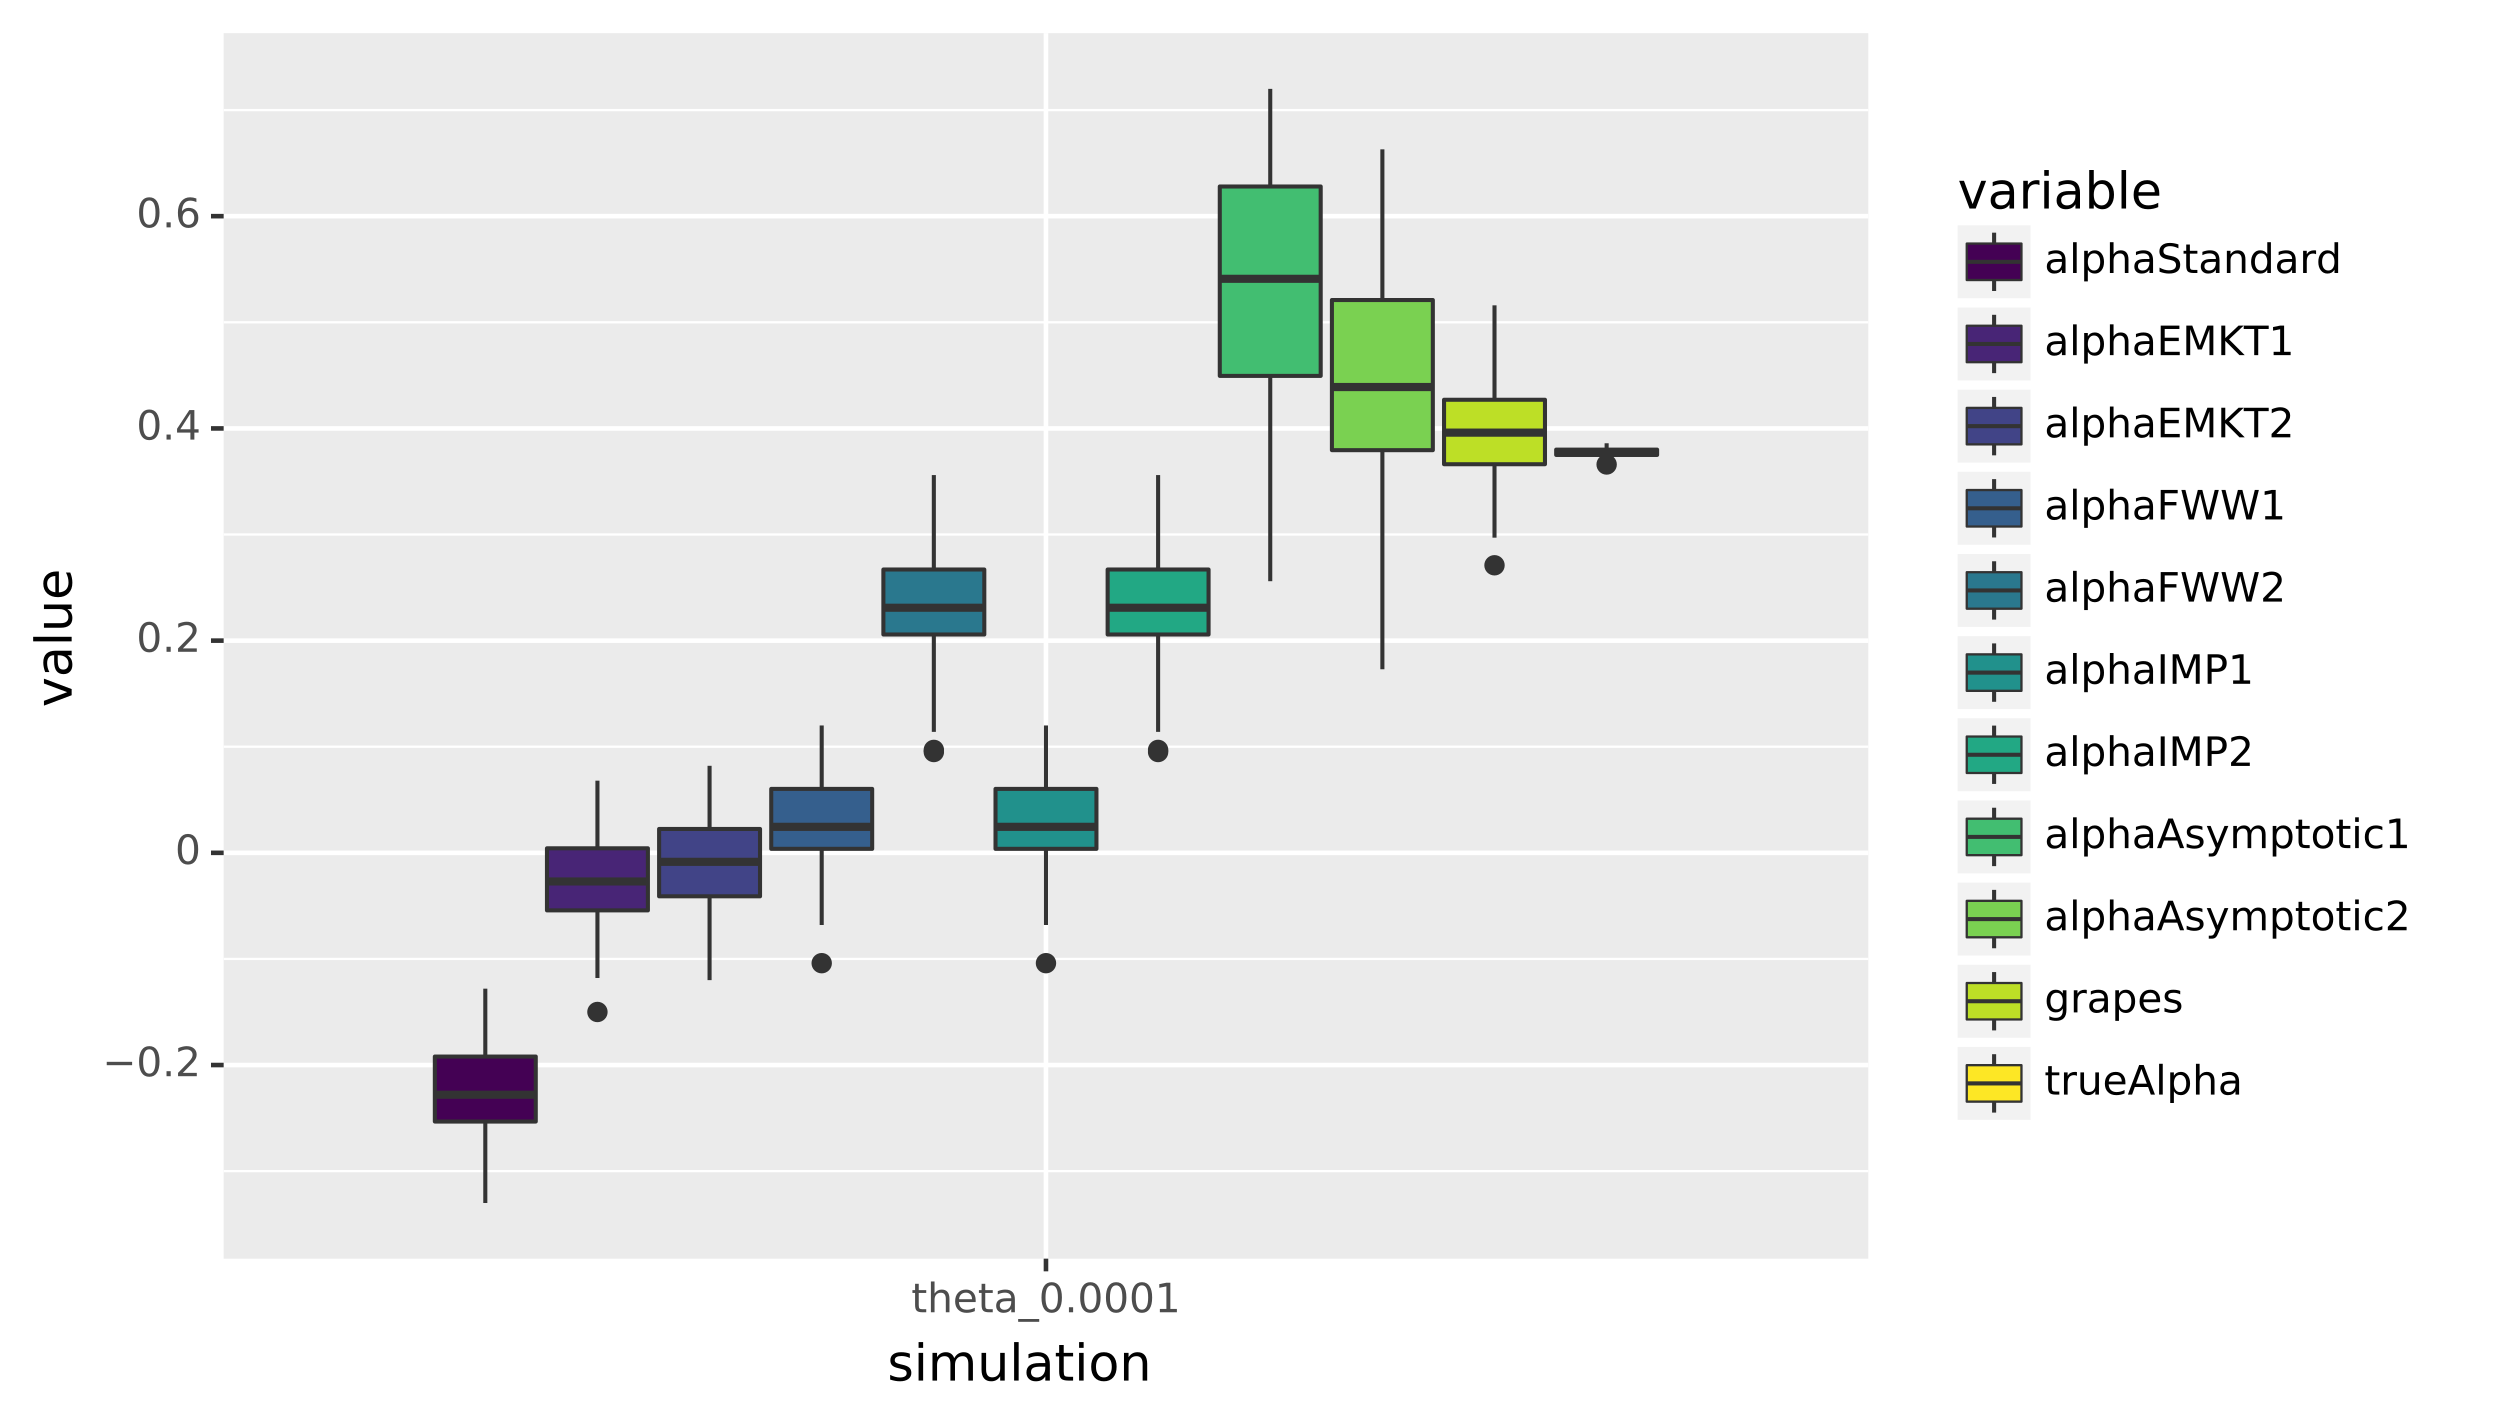 <?xml version="1.0" encoding="utf-8" standalone="no"?>
<!DOCTYPE svg PUBLIC "-//W3C//DTD SVG 1.1//EN"
  "http://www.w3.org/Graphics/SVG/1.1/DTD/svg11.dtd">
<!-- Created with matplotlib (https://matplotlib.org/) -->
<svg height="309.269pt" version="1.1" viewBox="0 0 542.856 309.269" width="542.856pt" xmlns="http://www.w3.org/2000/svg" xmlns:xlink="http://www.w3.org/1999/xlink">
 <rect x="0" y="0" width="542.856" height="309.269" fill="#808080" stroke="none"/>
 <defs>
  <style type="text/css">
*{stroke-linecap:butt;stroke-linejoin:round;}
  </style>
 </defs>
 <g id="figure_1">
  <g id="patch_1">
   <path d="M 0 309.269 
L 542.856 309.269 
L 542.856 0 
L 0 0 
z
" style="fill:#ffffff;stroke:#ffffff;stroke-linejoin:miter;"/>
  </g>
  <g id="axes_1">
   <g id="patch_2">
    <path d="M 48.565 273.312 
L 405.685 273.312 
L 405.685 7.2 
L 48.565 7.2 
z
" style="fill:#ebebeb;"/>
   </g>
   <g id="matplotlib.axis_1">
    <g id="xtick_1">
     <g id="line2d_1">
      <path clip-path="url(#p29527837b0)" d="M 227.125 273.312 
L 227.125 7.2 
" style="fill:none;stroke:#ffffff;"/>
     </g>
     <g id="line2d_2">
      <path d="M 227.125 273.312 
" style="fill:none;stroke:#333333;stroke-width:1.5;"/>
      <defs>
       <path d="M 0 0 
L 0 2.75 
" id="mf14bf8aded" style="stroke:#333333;"/>
      </defs>
      <g>
       <use style="fill:#333333;stroke:#333333;" x="227.125" xlink:href="#mf14bf8aded" y="273.312"/>
      </g>
     </g>
     <g id="text_1">
      <!-- theta_0.0001 -->
      <defs>
       <path d="M 18.312 70.219 
L 18.312 54.688 
L 36.812 54.688 
L 36.812 47.703 
L 18.312 47.703 
L 18.312 18.016 
Q 18.312 11.328 20.141 9.422 
Q 21.969 7.516 27.594 7.516 
L 36.812 7.516 
L 36.812 0 
L 27.594 0 
Q 17.188 0 13.234 3.875 
Q 9.281 7.766 9.281 18.016 
L 9.281 47.703 
L 2.688 47.703 
L 2.688 54.688 
L 9.281 54.688 
L 9.281 70.219 
z
" id="DejaVuSans-116"/>
       <path d="M 54.891 33.016 
L 54.891 0 
L 45.906 0 
L 45.906 32.719 
Q 45.906 40.484 42.875 44.328 
Q 39.844 48.188 33.797 48.188 
Q 26.516 48.188 22.312 43.547 
Q 18.109 38.922 18.109 30.906 
L 18.109 0 
L 9.078 0 
L 9.078 75.984 
L 18.109 75.984 
L 18.109 46.188 
Q 21.344 51.125 25.703 53.562 
Q 30.078 56 35.797 56 
Q 45.219 56 50.047 50.172 
Q 54.891 44.344 54.891 33.016 
z
" id="DejaVuSans-104"/>
       <path d="M 56.203 29.594 
L 56.203 25.203 
L 14.891 25.203 
Q 15.484 15.922 20.484 11.062 
Q 25.484 6.203 34.422 6.203 
Q 39.594 6.203 44.453 7.469 
Q 49.312 8.734 54.109 11.281 
L 54.109 2.781 
Q 49.266 0.734 44.188 -0.344 
Q 39.109 -1.422 33.891 -1.422 
Q 20.797 -1.422 13.156 6.188 
Q 5.516 13.812 5.516 26.812 
Q 5.516 40.234 12.766 48.109 
Q 20.016 56 32.328 56 
Q 43.359 56 49.781 48.891 
Q 56.203 41.797 56.203 29.594 
z
M 47.219 32.234 
Q 47.125 39.594 43.094 43.984 
Q 39.062 48.391 32.422 48.391 
Q 24.906 48.391 20.391 44.141 
Q 15.875 39.891 15.188 32.172 
z
" id="DejaVuSans-101"/>
       <path d="M 34.281 27.484 
Q 23.391 27.484 19.188 25 
Q 14.984 22.516 14.984 16.5 
Q 14.984 11.719 18.141 8.906 
Q 21.297 6.109 26.703 6.109 
Q 34.188 6.109 38.703 11.406 
Q 43.219 16.703 43.219 25.484 
L 43.219 27.484 
z
M 52.203 31.203 
L 52.203 0 
L 43.219 0 
L 43.219 8.297 
Q 40.141 3.328 35.547 0.953 
Q 30.953 -1.422 24.312 -1.422 
Q 15.922 -1.422 10.953 3.297 
Q 6 8.016 6 15.922 
Q 6 25.141 12.172 29.828 
Q 18.359 34.516 30.609 34.516 
L 43.219 34.516 
L 43.219 35.406 
Q 43.219 41.609 39.141 45 
Q 35.062 48.391 27.688 48.391 
Q 23 48.391 18.547 47.266 
Q 14.109 46.141 10.016 43.891 
L 10.016 52.203 
Q 14.938 54.109 19.578 55.047 
Q 24.219 56 28.609 56 
Q 40.484 56 46.344 49.844 
Q 52.203 43.703 52.203 31.203 
z
" id="DejaVuSans-97"/>
       <path d="M 50.984 -16.609 
L 50.984 -23.578 
L -0.984 -23.578 
L -0.984 -16.609 
z
" id="DejaVuSans-95"/>
       <path d="M 31.781 66.406 
Q 24.172 66.406 20.328 58.906 
Q 16.5 51.422 16.5 36.375 
Q 16.5 21.391 20.328 13.891 
Q 24.172 6.391 31.781 6.391 
Q 39.453 6.391 43.281 13.891 
Q 47.125 21.391 47.125 36.375 
Q 47.125 51.422 43.281 58.906 
Q 39.453 66.406 31.781 66.406 
z
M 31.781 74.219 
Q 44.047 74.219 50.516 64.516 
Q 56.984 54.828 56.984 36.375 
Q 56.984 17.969 50.516 8.266 
Q 44.047 -1.422 31.781 -1.422 
Q 19.531 -1.422 13.062 8.266 
Q 6.594 17.969 6.594 36.375 
Q 6.594 54.828 13.062 64.516 
Q 19.531 74.219 31.781 74.219 
z
" id="DejaVuSans-48"/>
       <path d="M 10.688 12.406 
L 21 12.406 
L 21 0 
L 10.688 0 
z
" id="DejaVuSans-46"/>
       <path d="M 12.406 8.297 
L 28.516 8.297 
L 28.516 63.922 
L 10.984 60.406 
L 10.984 69.391 
L 28.422 72.906 
L 38.281 72.906 
L 38.281 8.297 
L 54.391 8.297 
L 54.391 0 
L 12.406 0 
z
" id="DejaVuSans-49"/>
      </defs>
      <g style="fill:#4d4d4d;" transform="translate(197.887 284.949)scale(0.088 -0.088)">
       <use xlink:href="#DejaVuSans-116"/>
       <use x="39.209" xlink:href="#DejaVuSans-104"/>
       <use x="102.588" xlink:href="#DejaVuSans-101"/>
       <use x="164.111" xlink:href="#DejaVuSans-116"/>
       <use x="203.32" xlink:href="#DejaVuSans-97"/>
       <use x="264.6" xlink:href="#DejaVuSans-95"/>
       <use x="314.6" xlink:href="#DejaVuSans-48"/>
       <use x="378.223" xlink:href="#DejaVuSans-46"/>
       <use x="410.01" xlink:href="#DejaVuSans-48"/>
       <use x="473.633" xlink:href="#DejaVuSans-48"/>
       <use x="537.256" xlink:href="#DejaVuSans-48"/>
       <use x="600.879" xlink:href="#DejaVuSans-49"/>
      </g>
     </g>
    </g>
    <g id="text_2">
     <!-- simulation -->
     <defs>
      <path d="M 44.281 53.078 
L 44.281 44.578 
Q 40.484 46.531 36.375 47.5 
Q 32.281 48.484 27.875 48.484 
Q 21.188 48.484 17.844 46.438 
Q 14.5 44.391 14.5 40.281 
Q 14.5 37.156 16.891 35.375 
Q 19.281 33.594 26.516 31.984 
L 29.594 31.297 
Q 39.156 29.25 43.188 25.516 
Q 47.219 21.781 47.219 15.094 
Q 47.219 7.469 41.188 3.016 
Q 35.156 -1.422 24.609 -1.422 
Q 20.219 -1.422 15.453 -0.562 
Q 10.688 0.297 5.422 2 
L 5.422 11.281 
Q 10.406 8.688 15.234 7.391 
Q 20.062 6.109 24.812 6.109 
Q 31.156 6.109 34.562 8.281 
Q 37.984 10.453 37.984 14.406 
Q 37.984 18.062 35.516 20.016 
Q 33.062 21.969 24.703 23.781 
L 21.578 24.516 
Q 13.234 26.266 9.516 29.906 
Q 5.812 33.547 5.812 39.891 
Q 5.812 47.609 11.281 51.797 
Q 16.75 56 26.812 56 
Q 31.781 56 36.172 55.266 
Q 40.578 54.547 44.281 53.078 
z
" id="DejaVuSans-115"/>
      <path d="M 9.422 54.688 
L 18.406 54.688 
L 18.406 0 
L 9.422 0 
z
M 9.422 75.984 
L 18.406 75.984 
L 18.406 64.594 
L 9.422 64.594 
z
" id="DejaVuSans-105"/>
      <path d="M 52 44.188 
Q 55.375 50.25 60.062 53.125 
Q 64.75 56 71.094 56 
Q 79.641 56 84.281 50.016 
Q 88.922 44.047 88.922 33.016 
L 88.922 0 
L 79.891 0 
L 79.891 32.719 
Q 79.891 40.578 77.094 44.375 
Q 74.312 48.188 68.609 48.188 
Q 61.625 48.188 57.562 43.547 
Q 53.516 38.922 53.516 30.906 
L 53.516 0 
L 44.484 0 
L 44.484 32.719 
Q 44.484 40.625 41.703 44.406 
Q 38.922 48.188 33.109 48.188 
Q 26.219 48.188 22.156 43.531 
Q 18.109 38.875 18.109 30.906 
L 18.109 0 
L 9.078 0 
L 9.078 54.688 
L 18.109 54.688 
L 18.109 46.188 
Q 21.188 51.219 25.484 53.609 
Q 29.781 56 35.688 56 
Q 41.656 56 45.828 52.969 
Q 50 49.953 52 44.188 
z
" id="DejaVuSans-109"/>
      <path d="M 8.5 21.578 
L 8.5 54.688 
L 17.484 54.688 
L 17.484 21.922 
Q 17.484 14.156 20.5 10.266 
Q 23.531 6.391 29.594 6.391 
Q 36.859 6.391 41.078 11.031 
Q 45.312 15.672 45.312 23.688 
L 45.312 54.688 
L 54.297 54.688 
L 54.297 0 
L 45.312 0 
L 45.312 8.406 
Q 42.047 3.422 37.719 1 
Q 33.406 -1.422 27.688 -1.422 
Q 18.266 -1.422 13.375 4.438 
Q 8.5 10.297 8.5 21.578 
z
M 31.109 56 
z
" id="DejaVuSans-117"/>
      <path d="M 9.422 75.984 
L 18.406 75.984 
L 18.406 0 
L 9.422 0 
z
" id="DejaVuSans-108"/>
      <path d="M 30.609 48.391 
Q 23.391 48.391 19.188 42.75 
Q 14.984 37.109 14.984 27.297 
Q 14.984 17.484 19.156 11.844 
Q 23.344 6.203 30.609 6.203 
Q 37.797 6.203 41.984 11.859 
Q 46.188 17.531 46.188 27.297 
Q 46.188 37.016 41.984 42.703 
Q 37.797 48.391 30.609 48.391 
z
M 30.609 56 
Q 42.328 56 49.016 48.375 
Q 55.719 40.766 55.719 27.297 
Q 55.719 13.875 49.016 6.219 
Q 42.328 -1.422 30.609 -1.422 
Q 18.844 -1.422 12.172 6.219 
Q 5.516 13.875 5.516 27.297 
Q 5.516 40.766 12.172 48.375 
Q 18.844 56 30.609 56 
z
" id="DejaVuSans-111"/>
      <path d="M 54.891 33.016 
L 54.891 0 
L 45.906 0 
L 45.906 32.719 
Q 45.906 40.484 42.875 44.328 
Q 39.844 48.188 33.797 48.188 
Q 26.516 48.188 22.312 43.547 
Q 18.109 38.922 18.109 30.906 
L 18.109 0 
L 9.078 0 
L 9.078 54.688 
L 18.109 54.688 
L 18.109 46.188 
Q 21.344 51.125 25.703 53.562 
Q 30.078 56 35.797 56 
Q 45.219 56 50.047 50.172 
Q 54.891 44.344 54.891 33.016 
z
" id="DejaVuSans-110"/>
     </defs>
     <g transform="translate(192.695 299.782)scale(0.11 -0.11)">
      <use xlink:href="#DejaVuSans-115"/>
      <use x="52.1" xlink:href="#DejaVuSans-105"/>
      <use x="79.883" xlink:href="#DejaVuSans-109"/>
      <use x="177.295" xlink:href="#DejaVuSans-117"/>
      <use x="240.674" xlink:href="#DejaVuSans-108"/>
      <use x="268.457" xlink:href="#DejaVuSans-97"/>
      <use x="329.736" xlink:href="#DejaVuSans-116"/>
      <use x="368.945" xlink:href="#DejaVuSans-105"/>
      <use x="396.729" xlink:href="#DejaVuSans-111"/>
      <use x="457.91" xlink:href="#DejaVuSans-110"/>
     </g>
    </g>
   </g>
   <g id="matplotlib.axis_2">
    <g id="ytick_1">
     <g id="line2d_3">
      <path clip-path="url(#p29527837b0)" d="M 48.565 231.264 
L 405.685 231.264 
" style="fill:none;stroke:#ffffff;"/>
     </g>
     <g id="line2d_4">
      <path d="M 48.565 231.264 
" style="fill:none;stroke:#333333;stroke-width:1.5;"/>
      <defs>
       <path d="M 0 0 
L -2.75 0 
" id="m421b0d832a" style="stroke:#333333;"/>
      </defs>
      <g>
       <use style="fill:#333333;stroke:#333333;" x="48.565" xlink:href="#m421b0d832a" y="231.264"/>
      </g>
     </g>
     <g id="text_3">
      <!-- −0.2 -->
      <defs>
       <path d="M 10.594 35.5 
L 73.188 35.5 
L 73.188 27.203 
L 10.594 27.203 
z
" id="DejaVuSans-8722"/>
       <path d="M 19.188 8.297 
L 53.609 8.297 
L 53.609 0 
L 7.328 0 
L 7.328 8.297 
Q 12.938 14.109 22.625 23.891 
Q 32.328 33.688 34.812 36.531 
Q 39.547 41.844 41.422 45.531 
Q 43.312 49.219 43.312 52.781 
Q 43.312 58.594 39.234 62.25 
Q 35.156 65.922 28.609 65.922 
Q 23.969 65.922 18.812 64.312 
Q 13.672 62.703 7.812 59.422 
L 7.812 69.391 
Q 13.766 71.781 18.938 73 
Q 24.125 74.219 28.422 74.219 
Q 39.75 74.219 46.484 68.547 
Q 53.219 62.891 53.219 53.422 
Q 53.219 48.922 51.531 44.891 
Q 49.859 40.875 45.406 35.406 
Q 44.188 33.984 37.641 27.219 
Q 31.109 20.453 19.188 8.297 
z
" id="DejaVuSans-50"/>
      </defs>
      <g style="fill:#4d4d4d;" transform="translate(22.246 233.692)scale(0.088 -0.088)">
       <use xlink:href="#DejaVuSans-8722"/>
       <use x="83.789" xlink:href="#DejaVuSans-48"/>
       <use x="147.412" xlink:href="#DejaVuSans-46"/>
       <use x="179.199" xlink:href="#DejaVuSans-50"/>
      </g>
     </g>
    </g>
    <g id="ytick_2">
     <g id="line2d_5">
      <path clip-path="url(#p29527837b0)" d="M 48.565 185.184 
L 405.685 185.184 
" style="fill:none;stroke:#ffffff;"/>
     </g>
     <g id="line2d_6">
      <path d="M 48.565 185.184 
" style="fill:none;stroke:#333333;stroke-width:1.5;"/>
      <g>
       <use style="fill:#333333;stroke:#333333;" x="48.565" xlink:href="#m421b0d832a" y="185.184"/>
      </g>
     </g>
     <g id="text_4">
      <!-- 0 -->
      <g style="fill:#4d4d4d;" transform="translate(38.016 187.612)scale(0.088 -0.088)">
       <use xlink:href="#DejaVuSans-48"/>
      </g>
     </g>
    </g>
    <g id="ytick_3">
     <g id="line2d_7">
      <path clip-path="url(#p29527837b0)" d="M 48.565 139.104 
L 405.685 139.104 
" style="fill:none;stroke:#ffffff;"/>
     </g>
     <g id="line2d_8">
      <path d="M 48.565 139.104 
" style="fill:none;stroke:#333333;stroke-width:1.5;"/>
      <g>
       <use style="fill:#333333;stroke:#333333;" x="48.565" xlink:href="#m421b0d832a" y="139.104"/>
      </g>
     </g>
     <g id="text_5">
      <!-- 0.2 -->
      <g style="fill:#4d4d4d;" transform="translate(29.62 141.532)scale(0.088 -0.088)">
       <use xlink:href="#DejaVuSans-48"/>
       <use x="63.623" xlink:href="#DejaVuSans-46"/>
       <use x="95.41" xlink:href="#DejaVuSans-50"/>
      </g>
     </g>
    </g>
    <g id="ytick_4">
     <g id="line2d_9">
      <path clip-path="url(#p29527837b0)" d="M 48.565 93.024 
L 405.685 93.024 
" style="fill:none;stroke:#ffffff;"/>
     </g>
     <g id="line2d_10">
      <path d="M 48.565 93.024 
" style="fill:none;stroke:#333333;stroke-width:1.5;"/>
      <g>
       <use style="fill:#333333;stroke:#333333;" x="48.565" xlink:href="#m421b0d832a" y="93.024"/>
      </g>
     </g>
     <g id="text_6">
      <!-- 0.4 -->
      <defs>
       <path d="M 37.797 64.312 
L 12.891 25.391 
L 37.797 25.391 
z
M 35.203 72.906 
L 47.609 72.906 
L 47.609 25.391 
L 58.016 25.391 
L 58.016 17.188 
L 47.609 17.188 
L 47.609 0 
L 37.797 0 
L 37.797 17.188 
L 4.891 17.188 
L 4.891 26.703 
z
" id="DejaVuSans-52"/>
      </defs>
      <g style="fill:#4d4d4d;" transform="translate(29.62 95.452)scale(0.088 -0.088)">
       <use xlink:href="#DejaVuSans-48"/>
       <use x="63.623" xlink:href="#DejaVuSans-46"/>
       <use x="95.41" xlink:href="#DejaVuSans-52"/>
      </g>
     </g>
    </g>
    <g id="ytick_5">
     <g id="line2d_11">
      <path clip-path="url(#p29527837b0)" d="M 48.565 46.944 
L 405.685 46.944 
" style="fill:none;stroke:#ffffff;"/>
     </g>
     <g id="line2d_12">
      <path d="M 48.565 46.944 
" style="fill:none;stroke:#333333;stroke-width:1.5;"/>
      <g>
       <use style="fill:#333333;stroke:#333333;" x="48.565" xlink:href="#m421b0d832a" y="46.944"/>
      </g>
     </g>
     <g id="text_7">
      <!-- 0.6 -->
      <defs>
       <path d="M 33.016 40.375 
Q 26.375 40.375 22.484 35.828 
Q 18.609 31.297 18.609 23.391 
Q 18.609 15.531 22.484 10.953 
Q 26.375 6.391 33.016 6.391 
Q 39.656 6.391 43.531 10.953 
Q 47.406 15.531 47.406 23.391 
Q 47.406 31.297 43.531 35.828 
Q 39.656 40.375 33.016 40.375 
z
M 52.594 71.297 
L 52.594 62.312 
Q 48.875 64.062 45.094 64.984 
Q 41.312 65.922 37.594 65.922 
Q 27.828 65.922 22.672 59.328 
Q 17.531 52.734 16.797 39.406 
Q 19.672 43.656 24.016 45.922 
Q 28.375 48.188 33.594 48.188 
Q 44.578 48.188 50.953 41.516 
Q 57.328 34.859 57.328 23.391 
Q 57.328 12.156 50.688 5.359 
Q 44.047 -1.422 33.016 -1.422 
Q 20.359 -1.422 13.672 8.266 
Q 6.984 17.969 6.984 36.375 
Q 6.984 53.656 15.188 63.938 
Q 23.391 74.219 37.203 74.219 
Q 40.922 74.219 44.703 73.484 
Q 48.484 72.75 52.594 71.297 
z
" id="DejaVuSans-54"/>
      </defs>
      <g style="fill:#4d4d4d;" transform="translate(29.62 49.372)scale(0.088 -0.088)">
       <use xlink:href="#DejaVuSans-48"/>
       <use x="63.623" xlink:href="#DejaVuSans-46"/>
       <use x="95.41" xlink:href="#DejaVuSans-54"/>
      </g>
     </g>
    </g>
    <g id="ytick_6">
     <g id="line2d_13">
      <path clip-path="url(#p29527837b0)" d="M 48.565 254.304 
L 405.685 254.304 
" style="fill:none;stroke:#ffffff;stroke-width:0.5;"/>
     </g>
    </g>
    <g id="ytick_7">
     <g id="line2d_14">
      <path clip-path="url(#p29527837b0)" d="M 48.565 208.224 
L 405.685 208.224 
" style="fill:none;stroke:#ffffff;stroke-width:0.5;"/>
     </g>
    </g>
    <g id="ytick_8">
     <g id="line2d_15">
      <path clip-path="url(#p29527837b0)" d="M 48.565 162.144 
L 405.685 162.144 
" style="fill:none;stroke:#ffffff;stroke-width:0.5;"/>
     </g>
    </g>
    <g id="ytick_9">
     <g id="line2d_16">
      <path clip-path="url(#p29527837b0)" d="M 48.565 116.064 
L 405.685 116.064 
" style="fill:none;stroke:#ffffff;stroke-width:0.5;"/>
     </g>
    </g>
    <g id="ytick_10">
     <g id="line2d_17">
      <path clip-path="url(#p29527837b0)" d="M 48.565 69.984 
L 405.685 69.984 
" style="fill:none;stroke:#ffffff;stroke-width:0.5;"/>
     </g>
    </g>
    <g id="ytick_11">
     <g id="line2d_18">
      <path clip-path="url(#p29527837b0)" d="M 48.565 23.904 
L 405.685 23.904 
" style="fill:none;stroke:#ffffff;stroke-width:0.5;"/>
     </g>
    </g>
    <g id="text_8">
     <!-- value -->
     <defs>
      <path d="M 2.984 54.688 
L 12.5 54.688 
L 29.594 8.797 
L 46.688 54.688 
L 56.203 54.688 
L 35.688 0 
L 23.484 0 
z
" id="DejaVuSans-118"/>
     </defs>
     <g transform="translate(15.558 153.552)rotate(-90)scale(0.11 -0.11)">
      <use xlink:href="#DejaVuSans-118"/>
      <use x="59.18" xlink:href="#DejaVuSans-97"/>
      <use x="120.459" xlink:href="#DejaVuSans-108"/>
      <use x="148.242" xlink:href="#DejaVuSans-117"/>
      <use x="211.621" xlink:href="#DejaVuSans-101"/>
     </g>
    </g>
   </g>
   <g id="LineCollection_1">
    <path clip-path="url(#p29527837b0)" d="M 105.379 229.421 
L 105.379 214.675 
" style="fill:none;stroke:#333333;stroke-width:0.886;"/>
    <path clip-path="url(#p29527837b0)" d="M 105.379 243.533 
L 105.379 261.216 
" style="fill:none;stroke:#333333;stroke-width:0.886;"/>
   </g>
   <g id="PolyCollection_1">
    <defs>
     <path d="M 94.422 -79.849 
L 94.422 -79.849 
L 116.336 -79.849 
L 116.336 -65.737 
L 94.422 -65.737 
z
" id="ma4750bbaf8" style="stroke:#333333;stroke-width:0.886;"/>
    </defs>
    <g clip-path="url(#p29527837b0)">
     <use style="fill:#440154;stroke:#333333;stroke-width:0.886;" x="0" xlink:href="#ma4750bbaf8" y="309.269"/>
    </g>
   </g>
   <g id="LineCollection_2">
    <path clip-path="url(#p29527837b0)" d="M 94.422 237.715 
L 116.336 237.715 
" style="fill:none;stroke:#333333;stroke-width:1.772;"/>
   </g>
   <g id="PathCollection_1">
    <defs>
     <path d="M 0 1.772 
C 0.47 1.772 0.921 1.586 1.253 1.253 
C 1.586 0.921 1.772 0.47 1.772 0 
C 1.772 -0.47 1.586 -0.921 1.253 -1.253 
C 0.921 -1.586 0.47 -1.772 0 -1.772 
C -0.47 -1.772 -0.921 -1.586 -1.253 -1.253 
C -1.586 -0.921 -1.772 -0.47 -1.772 0 
C -1.772 0.47 -1.586 0.921 -1.253 1.253 
C -0.921 1.586 -0.47 1.772 0 1.772 
z
" id="m67527b2541" style="stroke:#333333;stroke-width:0.886;"/>
    </defs>
    <g clip-path="url(#p29527837b0)">
     <use style="fill:#333333;stroke:#333333;stroke-width:0.886;" x="129.728" xlink:href="#m67527b2541" y="219.744"/>
    </g>
   </g>
   <g id="LineCollection_3">
    <path clip-path="url(#p29527837b0)" d="M 129.728 184.205 
L 129.728 169.517 
" style="fill:none;stroke:#333333;stroke-width:0.886;"/>
    <path clip-path="url(#p29527837b0)" d="M 129.728 197.683 
L 129.728 212.371 
" style="fill:none;stroke:#333333;stroke-width:0.886;"/>
   </g>
   <g id="PolyCollection_2">
    <defs>
     <path d="M 118.771 -125.065 
L 118.771 -125.065 
L 140.686 -125.065 
L 140.686 -111.586 
L 118.771 -111.586 
z
" id="m74d70f6adc" style="stroke:#333333;stroke-width:0.886;"/>
    </defs>
    <g clip-path="url(#p29527837b0)">
     <use style="fill:#482576;stroke:#333333;stroke-width:0.886;" x="0" xlink:href="#m74d70f6adc" y="309.269"/>
    </g>
   </g>
   <g id="LineCollection_4">
    <path clip-path="url(#p29527837b0)" d="M 118.771 191.405 
L 140.686 191.405 
" style="fill:none;stroke:#333333;stroke-width:1.772;"/>
   </g>
   <g id="LineCollection_5">
    <path clip-path="url(#p29527837b0)" d="M 154.078 180 
L 154.078 166.291 
" style="fill:none;stroke:#333333;stroke-width:0.886;"/>
    <path clip-path="url(#p29527837b0)" d="M 154.078 194.63 
L 154.078 212.832 
" style="fill:none;stroke:#333333;stroke-width:0.886;"/>
   </g>
   <g id="PolyCollection_3">
    <defs>
     <path d="M 143.12 -129.269 
L 143.12 -129.269 
L 165.035 -129.269 
L 165.035 -114.639 
L 143.12 -114.639 
z
" id="m89ecd88394" style="stroke:#333333;stroke-width:0.886;"/>
    </defs>
    <g clip-path="url(#p29527837b0)">
     <use style="fill:#414487;stroke:#333333;stroke-width:0.886;" x="0" xlink:href="#m89ecd88394" y="309.269"/>
    </g>
   </g>
   <g id="LineCollection_6">
    <path clip-path="url(#p29527837b0)" d="M 143.12 187.142 
L 165.035 187.142 
" style="fill:none;stroke:#333333;stroke-width:1.772;"/>
   </g>
   <g id="PathCollection_2">
    <g clip-path="url(#p29527837b0)">
     <use style="fill:#333333;stroke:#333333;stroke-width:0.886;" x="178.427" xlink:href="#m67527b2541" y="209.146"/>
    </g>
   </g>
   <g id="LineCollection_7">
    <path clip-path="url(#p29527837b0)" d="M 178.427 171.302 
L 178.427 157.536 
" style="fill:none;stroke:#333333;stroke-width:0.886;"/>
    <path clip-path="url(#p29527837b0)" d="M 178.427 184.32 
L 178.427 200.851 
" style="fill:none;stroke:#333333;stroke-width:0.886;"/>
   </g>
   <g id="PolyCollection_4">
    <defs>
     <path d="M 167.47 -137.967 
L 167.47 -137.967 
L 189.384 -137.967 
L 189.384 -124.949 
L 167.47 -124.949 
z
" id="m0ea2a61f74" style="stroke:#333333;stroke-width:0.886;"/>
    </defs>
    <g clip-path="url(#p29527837b0)">
     <use style="fill:#355f8d;stroke:#333333;stroke-width:0.886;" x="0" xlink:href="#m0ea2a61f74" y="309.269"/>
    </g>
   </g>
   <g id="LineCollection_8">
    <path clip-path="url(#p29527837b0)" d="M 167.47 179.539 
L 189.384 179.539 
" style="fill:none;stroke:#333333;stroke-width:1.772;"/>
   </g>
   <g id="PathCollection_3">
    <path clip-path="url(#p29527837b0)" d="M 202.776 165.068 
C 203.246 165.068 203.697 164.882 204.029 164.549 
C 204.361 164.217 204.548 163.766 204.548 163.296 
C 204.548 162.826 204.361 162.375 204.029 162.043 
C 203.697 161.71 203.246 161.524 202.776 161.524 
C 202.306 161.524 201.855 161.71 201.522 162.043 
C 201.19 162.375 201.003 162.826 201.003 163.296 
C 201.003 163.766 201.19 164.217 201.522 164.549 
C 201.855 164.882 202.306 165.068 202.776 165.068 
z
" style="fill:#333333;stroke:#333333;stroke-width:0.886;"/>
    <path clip-path="url(#p29527837b0)" d="M 202.776 164.608 
C 203.246 164.608 203.697 164.421 204.029 164.089 
C 204.361 163.756 204.548 163.305 204.548 162.835 
C 204.548 162.365 204.361 161.914 204.029 161.582 
C 203.697 161.25 203.246 161.063 202.776 161.063 
C 202.306 161.063 201.855 161.25 201.522 161.582 
C 201.19 161.914 201.003 162.365 201.003 162.835 
C 201.003 163.305 201.19 163.756 201.522 164.089 
C 201.855 164.421 202.306 164.608 202.776 164.608 
z
" style="fill:#333333;stroke:#333333;stroke-width:0.886;"/>
   </g>
   <g id="LineCollection_9">
    <path clip-path="url(#p29527837b0)" d="M 202.776 123.667 
L 202.776 103.162 
" style="fill:none;stroke:#333333;stroke-width:0.886;"/>
    <path clip-path="url(#p29527837b0)" d="M 202.776 137.779 
L 202.776 158.918 
" style="fill:none;stroke:#333333;stroke-width:0.886;"/>
   </g>
   <g id="PolyCollection_5">
    <defs>
     <path d="M 191.819 -185.602 
L 191.819 -185.602 
L 213.733 -185.602 
L 213.733 -171.49 
L 191.819 -171.49 
z
" id="m50d0d39926" style="stroke:#333333;stroke-width:0.886;"/>
    </defs>
    <g clip-path="url(#p29527837b0)">
     <use style="fill:#2a788e;stroke:#333333;stroke-width:0.886;" x="0" xlink:href="#m50d0d39926" y="309.269"/>
    </g>
   </g>
   <g id="LineCollection_10">
    <path clip-path="url(#p29527837b0)" d="M 191.819 131.962 
L 213.733 131.962 
" style="fill:none;stroke:#333333;stroke-width:1.772;"/>
   </g>
   <g id="PathCollection_4">
    <g clip-path="url(#p29527837b0)">
     <use style="fill:#333333;stroke:#333333;stroke-width:0.886;" x="227.125" xlink:href="#m67527b2541" y="209.146"/>
    </g>
   </g>
   <g id="LineCollection_11">
    <path clip-path="url(#p29527837b0)" d="M 227.125 171.302 
L 227.125 157.536 
" style="fill:none;stroke:#333333;stroke-width:0.886;"/>
    <path clip-path="url(#p29527837b0)" d="M 227.125 184.32 
L 227.125 200.851 
" style="fill:none;stroke:#333333;stroke-width:0.886;"/>
   </g>
   <g id="PolyCollection_6">
    <defs>
     <path d="M 216.168 -137.967 
L 216.168 -137.967 
L 238.082 -137.967 
L 238.082 -124.949 
L 216.168 -124.949 
z
" id="m1e1a0ccfb2" style="stroke:#333333;stroke-width:0.886;"/>
    </defs>
    <g clip-path="url(#p29527837b0)">
     <use style="fill:#21918c;stroke:#333333;stroke-width:0.886;" x="0" xlink:href="#m1e1a0ccfb2" y="309.269"/>
    </g>
   </g>
   <g id="LineCollection_12">
    <path clip-path="url(#p29527837b0)" d="M 216.168 179.539 
L 238.082 179.539 
" style="fill:none;stroke:#333333;stroke-width:1.772;"/>
   </g>
   <g id="PathCollection_5">
    <path clip-path="url(#p29527837b0)" d="M 251.474 165.068 
C 251.944 165.068 252.395 164.882 252.727 164.549 
C 253.06 164.217 253.246 163.766 253.246 163.296 
C 253.246 162.826 253.06 162.375 252.727 162.043 
C 252.395 161.71 251.944 161.524 251.474 161.524 
C 251.004 161.524 250.553 161.71 250.221 162.043 
C 249.888 162.375 249.701 162.826 249.701 163.296 
C 249.701 163.766 249.888 164.217 250.221 164.549 
C 250.553 164.882 251.004 165.068 251.474 165.068 
z
" style="fill:#333333;stroke:#333333;stroke-width:0.886;"/>
    <path clip-path="url(#p29527837b0)" d="M 251.474 164.608 
C 251.944 164.608 252.395 164.421 252.727 164.089 
C 253.06 163.756 253.246 163.305 253.246 162.835 
C 253.246 162.365 253.06 161.914 252.727 161.582 
C 252.395 161.25 251.944 161.063 251.474 161.063 
C 251.004 161.063 250.553 161.25 250.221 161.582 
C 249.888 161.914 249.701 162.365 249.701 162.835 
C 249.701 163.305 249.888 163.756 250.221 164.089 
C 250.553 164.421 251.004 164.608 251.474 164.608 
z
" style="fill:#333333;stroke:#333333;stroke-width:0.886;"/>
   </g>
   <g id="LineCollection_13">
    <path clip-path="url(#p29527837b0)" d="M 251.474 123.667 
L 251.474 103.162 
" style="fill:none;stroke:#333333;stroke-width:0.886;"/>
    <path clip-path="url(#p29527837b0)" d="M 251.474 137.779 
L 251.474 158.918 
" style="fill:none;stroke:#333333;stroke-width:0.886;"/>
   </g>
   <g id="PolyCollection_7">
    <defs>
     <path d="M 240.517 -185.602 
L 240.517 -185.602 
L 262.431 -185.602 
L 262.431 -171.49 
L 240.517 -171.49 
z
" id="m59abb527c6" style="stroke:#333333;stroke-width:0.886;"/>
    </defs>
    <g clip-path="url(#p29527837b0)">
     <use style="fill:#22a884;stroke:#333333;stroke-width:0.886;" x="0" xlink:href="#m59abb527c6" y="309.269"/>
    </g>
   </g>
   <g id="LineCollection_14">
    <path clip-path="url(#p29527837b0)" d="M 240.517 131.962 
L 262.431 131.962 
" style="fill:none;stroke:#333333;stroke-width:1.772;"/>
   </g>
   <g id="LineCollection_15">
    <path clip-path="url(#p29527837b0)" d="M 275.823 40.493 
L 275.823 19.296 
" style="fill:none;stroke:#333333;stroke-width:0.886;"/>
    <path clip-path="url(#p29527837b0)" d="M 275.823 81.619 
L 275.823 126.202 
" style="fill:none;stroke:#333333;stroke-width:0.886;"/>
   </g>
   <g id="PolyCollection_8">
    <defs>
     <path d="M 264.866 -268.777 
L 264.866 -268.777 
L 286.78 -268.777 
L 286.78 -227.65 
L 264.866 -227.65 
z
" id="mf338b73b2b" style="stroke:#333333;stroke-width:0.886;"/>
    </defs>
    <g clip-path="url(#p29527837b0)">
     <use style="fill:#42be71;stroke:#333333;stroke-width:0.886;" x="0" xlink:href="#mf338b73b2b" y="309.269"/>
    </g>
   </g>
   <g id="LineCollection_16">
    <path clip-path="url(#p29527837b0)" d="M 264.866 60.538 
L 286.78 60.538 
" style="fill:none;stroke:#333333;stroke-width:1.772;"/>
   </g>
   <g id="LineCollection_17">
    <path clip-path="url(#p29527837b0)" d="M 300.172 65.146 
L 300.172 32.429 
" style="fill:none;stroke:#333333;stroke-width:0.886;"/>
    <path clip-path="url(#p29527837b0)" d="M 300.172 97.747 
L 300.172 145.325 
" style="fill:none;stroke:#333333;stroke-width:0.886;"/>
   </g>
   <g id="PolyCollection_9">
    <defs>
     <path d="M 289.215 -244.124 
L 289.215 -244.124 
L 311.129 -244.124 
L 311.129 -211.522 
L 289.215 -211.522 
z
" id="mc9136a34ce" style="stroke:#333333;stroke-width:0.886;"/>
    </defs>
    <g clip-path="url(#p29527837b0)">
     <use style="fill:#7ad151;stroke:#333333;stroke-width:0.886;" x="0" xlink:href="#mc9136a34ce" y="309.269"/>
    </g>
   </g>
   <g id="LineCollection_18">
    <path clip-path="url(#p29527837b0)" d="M 289.215 84.038 
L 311.129 84.038 
" style="fill:none;stroke:#333333;stroke-width:1.772;"/>
   </g>
   <g id="PathCollection_6">
    <g clip-path="url(#p29527837b0)">
     <use style="fill:#333333;stroke:#333333;stroke-width:0.886;" x="324.521" xlink:href="#m67527b2541" y="122.746"/>
    </g>
   </g>
   <g id="LineCollection_19">
    <path clip-path="url(#p29527837b0)" d="M 324.521 86.803 
L 324.521 66.298 
" style="fill:none;stroke:#333333;stroke-width:0.886;"/>
    <path clip-path="url(#p29527837b0)" d="M 324.521 100.8 
L 324.521 116.755 
" style="fill:none;stroke:#333333;stroke-width:0.886;"/>
   </g>
   <g id="PolyCollection_10">
    <defs>
     <path d="M 313.564 -222.466 
L 313.564 -222.466 
L 335.478 -222.466 
L 335.478 -208.469 
L 313.564 -208.469 
z
" id="mbc36b540ab" style="stroke:#333333;stroke-width:0.886;"/>
    </defs>
    <g clip-path="url(#p29527837b0)">
     <use style="fill:#bddf26;stroke:#333333;stroke-width:0.886;" x="0" xlink:href="#mbc36b540ab" y="309.269"/>
    </g>
   </g>
   <g id="LineCollection_20">
    <path clip-path="url(#p29527837b0)" d="M 313.564 93.946 
L 335.478 93.946 
" style="fill:none;stroke:#333333;stroke-width:1.772;"/>
   </g>
   <g id="PathCollection_7">
    <g clip-path="url(#p29527837b0)">
     <use style="fill:#333333;stroke:#333333;stroke-width:0.886;" x="348.87" xlink:href="#m67527b2541" y="100.858"/>
    </g>
   </g>
   <g id="LineCollection_21">
    <path clip-path="url(#p29527837b0)" d="M 348.87 97.632 
L 348.87 96.25 
" style="fill:none;stroke:#333333;stroke-width:0.886;"/>
    <path clip-path="url(#p29527837b0)" d="M 348.87 98.784 
L 348.87 100.397 
" style="fill:none;stroke:#333333;stroke-width:0.886;"/>
   </g>
   <g id="PolyCollection_11">
    <defs>
     <path d="M 337.913 -211.637 
L 337.913 -211.637 
L 359.827 -211.637 
L 359.827 -210.485 
L 337.913 -210.485 
z
" id="maf6c528e54" style="stroke:#333333;stroke-width:0.886;"/>
    </defs>
    <g clip-path="url(#p29527837b0)">
     <use style="fill:#fde725;stroke:#333333;stroke-width:0.886;" x="0" xlink:href="#maf6c528e54" y="309.269"/>
    </g>
   </g>
   <g id="LineCollection_22">
    <path clip-path="url(#p29527837b0)" d="M 337.913 98.323 
L 359.827 98.323 
" style="fill:none;stroke:#333333;stroke-width:1.772;"/>
   </g>
   <g id="patch_3">
    <path d="M 412.885 255.371 
L 535.656 255.371 
L 535.656 21.685 
L 412.885 21.685 
z
" style="fill:#ffffff;"/>
   </g>
   <g id="text_9">
    <!-- variable -->
    <defs>
     <path d="M 41.109 46.297 
Q 39.594 47.172 37.812 47.578 
Q 36.031 48 33.891 48 
Q 26.266 48 22.188 43.047 
Q 18.109 38.094 18.109 28.812 
L 18.109 0 
L 9.078 0 
L 9.078 54.688 
L 18.109 54.688 
L 18.109 46.188 
Q 20.953 51.172 25.484 53.578 
Q 30.031 56 36.531 56 
Q 37.453 56 38.578 55.875 
Q 39.703 55.766 41.062 55.516 
z
" id="DejaVuSans-114"/>
     <path d="M 48.688 27.297 
Q 48.688 37.203 44.609 42.844 
Q 40.531 48.484 33.406 48.484 
Q 26.266 48.484 22.188 42.844 
Q 18.109 37.203 18.109 27.297 
Q 18.109 17.391 22.188 11.75 
Q 26.266 6.109 33.406 6.109 
Q 40.531 6.109 44.609 11.75 
Q 48.688 17.391 48.688 27.297 
z
M 18.109 46.391 
Q 20.953 51.266 25.266 53.625 
Q 29.594 56 35.594 56 
Q 45.562 56 51.781 48.094 
Q 58.016 40.188 58.016 27.297 
Q 58.016 14.406 51.781 6.484 
Q 45.562 -1.422 35.594 -1.422 
Q 29.594 -1.422 25.266 0.953 
Q 20.953 3.328 18.109 8.203 
L 18.109 0 
L 9.078 0 
L 9.078 75.984 
L 18.109 75.984 
z
" id="DejaVuSans-98"/>
    </defs>
    <g transform="translate(425.085 45.279)scale(0.11 -0.11)">
     <use xlink:href="#DejaVuSans-118"/>
     <use x="59.18" xlink:href="#DejaVuSans-97"/>
     <use x="120.459" xlink:href="#DejaVuSans-114"/>
     <use x="161.572" xlink:href="#DejaVuSans-105"/>
     <use x="189.355" xlink:href="#DejaVuSans-97"/>
     <use x="250.635" xlink:href="#DejaVuSans-98"/>
     <use x="314.111" xlink:href="#DejaVuSans-108"/>
     <use x="341.895" xlink:href="#DejaVuSans-101"/>
    </g>
   </g>
   <g id="patch_4">
    <path clip-path="url(#pb80d5e7f8b)" d="M 425.085 64.771 
L 440.925 64.771 
L 440.925 48.931 
L 425.085 48.931 
z
" style="fill:#f2f2f2;"/>
   </g>
   <g id="patch_5">
    <path clip-path="url(#pb80d5e7f8b)" d="M 427.065 60.811 
L 438.945 60.811 
L 438.945 52.891 
L 427.065 52.891 
z
" style="fill:#440154;stroke:#333333;stroke-linecap:square;stroke-linejoin:miter;stroke-width:0.5;"/>
   </g>
   <g id="line2d_19">
    <path clip-path="url(#pb80d5e7f8b)" d="M 427.065 56.851 
L 438.945 56.851 
" style="fill:none;stroke:#333333;stroke-width:0.886;"/>
   </g>
   <g id="line2d_20">
    <path clip-path="url(#pb80d5e7f8b)" d="M 433.005 52.891 
L 433.005 50.515 
" style="fill:none;stroke:#333333;stroke-width:0.886;"/>
   </g>
   <g id="line2d_21">
    <path clip-path="url(#pb80d5e7f8b)" d="M 433.005 60.811 
L 433.005 63.187 
" style="fill:none;stroke:#333333;stroke-width:0.886;"/>
   </g>
   <g id="text_10">
    <!-- alphaStandard -->
    <defs>
     <path d="M 18.109 8.203 
L 18.109 -20.797 
L 9.078 -20.797 
L 9.078 54.688 
L 18.109 54.688 
L 18.109 46.391 
Q 20.953 51.266 25.266 53.625 
Q 29.594 56 35.594 56 
Q 45.562 56 51.781 48.094 
Q 58.016 40.188 58.016 27.297 
Q 58.016 14.406 51.781 6.484 
Q 45.562 -1.422 35.594 -1.422 
Q 29.594 -1.422 25.266 0.953 
Q 20.953 3.328 18.109 8.203 
z
M 48.688 27.297 
Q 48.688 37.203 44.609 42.844 
Q 40.531 48.484 33.406 48.484 
Q 26.266 48.484 22.188 42.844 
Q 18.109 37.203 18.109 27.297 
Q 18.109 17.391 22.188 11.75 
Q 26.266 6.109 33.406 6.109 
Q 40.531 6.109 44.609 11.75 
Q 48.688 17.391 48.688 27.297 
z
" id="DejaVuSans-112"/>
     <path d="M 53.516 70.516 
L 53.516 60.891 
Q 47.906 63.578 42.922 64.891 
Q 37.938 66.219 33.297 66.219 
Q 25.25 66.219 20.875 63.094 
Q 16.5 59.969 16.5 54.203 
Q 16.5 49.359 19.406 46.891 
Q 22.312 44.438 30.422 42.922 
L 36.375 41.703 
Q 47.406 39.594 52.656 34.297 
Q 57.906 29 57.906 20.125 
Q 57.906 9.516 50.797 4.047 
Q 43.703 -1.422 29.984 -1.422 
Q 24.812 -1.422 18.969 -0.25 
Q 13.141 0.922 6.891 3.219 
L 6.891 13.375 
Q 12.891 10.016 18.656 8.297 
Q 24.422 6.594 29.984 6.594 
Q 38.422 6.594 43.016 9.906 
Q 47.609 13.234 47.609 19.391 
Q 47.609 24.75 44.312 27.781 
Q 41.016 30.812 33.5 32.328 
L 27.484 33.5 
Q 16.453 35.688 11.516 40.375 
Q 6.594 45.062 6.594 53.422 
Q 6.594 63.094 13.406 68.656 
Q 20.219 74.219 32.172 74.219 
Q 37.312 74.219 42.625 73.281 
Q 47.953 72.359 53.516 70.516 
z
" id="DejaVuSans-83"/>
     <path d="M 45.406 46.391 
L 45.406 75.984 
L 54.391 75.984 
L 54.391 0 
L 45.406 0 
L 45.406 8.203 
Q 42.578 3.328 38.25 0.953 
Q 33.938 -1.422 27.875 -1.422 
Q 17.969 -1.422 11.734 6.484 
Q 5.516 14.406 5.516 27.297 
Q 5.516 40.188 11.734 48.094 
Q 17.969 56 27.875 56 
Q 33.938 56 38.25 53.625 
Q 42.578 51.266 45.406 46.391 
z
M 14.797 27.297 
Q 14.797 17.391 18.875 11.75 
Q 22.953 6.109 30.078 6.109 
Q 37.203 6.109 41.297 11.75 
Q 45.406 17.391 45.406 27.297 
Q 45.406 37.203 41.297 42.844 
Q 37.203 48.484 30.078 48.484 
Q 22.953 48.484 18.875 42.844 
Q 14.797 37.203 14.797 27.297 
z
" id="DejaVuSans-100"/>
    </defs>
    <g transform="translate(443.925 59.279)scale(0.088 -0.088)">
     <use xlink:href="#DejaVuSans-97"/>
     <use x="61.279" xlink:href="#DejaVuSans-108"/>
     <use x="89.062" xlink:href="#DejaVuSans-112"/>
     <use x="152.539" xlink:href="#DejaVuSans-104"/>
     <use x="215.918" xlink:href="#DejaVuSans-97"/>
     <use x="277.197" xlink:href="#DejaVuSans-83"/>
     <use x="340.674" xlink:href="#DejaVuSans-116"/>
     <use x="379.883" xlink:href="#DejaVuSans-97"/>
     <use x="441.162" xlink:href="#DejaVuSans-110"/>
     <use x="504.541" xlink:href="#DejaVuSans-100"/>
     <use x="568.018" xlink:href="#DejaVuSans-97"/>
     <use x="629.297" xlink:href="#DejaVuSans-114"/>
     <use x="670.395" xlink:href="#DejaVuSans-100"/>
    </g>
   </g>
   <g id="patch_6">
    <path clip-path="url(#p0c754e1afd)" d="M 425.085 82.611 
L 440.925 82.611 
L 440.925 66.771 
L 425.085 66.771 
z
" style="fill:#f2f2f2;"/>
   </g>
   <g id="patch_7">
    <path clip-path="url(#p0c754e1afd)" d="M 427.065 78.651 
L 438.945 78.651 
L 438.945 70.731 
L 427.065 70.731 
z
" style="fill:#482576;stroke:#333333;stroke-linecap:square;stroke-linejoin:miter;stroke-width:0.5;"/>
   </g>
   <g id="line2d_22">
    <path clip-path="url(#p0c754e1afd)" d="M 427.065 74.691 
L 438.945 74.691 
" style="fill:none;stroke:#333333;stroke-width:0.886;"/>
   </g>
   <g id="line2d_23">
    <path clip-path="url(#p0c754e1afd)" d="M 433.005 70.731 
L 433.005 68.355 
" style="fill:none;stroke:#333333;stroke-width:0.886;"/>
   </g>
   <g id="line2d_24">
    <path clip-path="url(#p0c754e1afd)" d="M 433.005 78.651 
L 433.005 81.027 
" style="fill:none;stroke:#333333;stroke-width:0.886;"/>
   </g>
   <g id="text_11">
    <!-- alphaEMKT1 -->
    <defs>
     <path d="M 9.812 72.906 
L 55.906 72.906 
L 55.906 64.594 
L 19.672 64.594 
L 19.672 43.016 
L 54.391 43.016 
L 54.391 34.719 
L 19.672 34.719 
L 19.672 8.297 
L 56.781 8.297 
L 56.781 0 
L 9.812 0 
z
" id="DejaVuSans-69"/>
     <path d="M 9.812 72.906 
L 24.516 72.906 
L 43.109 23.297 
L 61.812 72.906 
L 76.516 72.906 
L 76.516 0 
L 66.891 0 
L 66.891 64.016 
L 48.094 14.016 
L 38.188 14.016 
L 19.391 64.016 
L 19.391 0 
L 9.812 0 
z
" id="DejaVuSans-77"/>
     <path d="M 9.812 72.906 
L 19.672 72.906 
L 19.672 42.094 
L 52.391 72.906 
L 65.094 72.906 
L 28.906 38.922 
L 67.672 0 
L 54.688 0 
L 19.672 35.109 
L 19.672 0 
L 9.812 0 
z
" id="DejaVuSans-75"/>
     <path d="M -0.297 72.906 
L 61.375 72.906 
L 61.375 64.594 
L 35.5 64.594 
L 35.5 0 
L 25.594 0 
L 25.594 64.594 
L -0.297 64.594 
z
" id="DejaVuSans-84"/>
    </defs>
    <g transform="translate(443.925 77.119)scale(0.088 -0.088)">
     <use xlink:href="#DejaVuSans-97"/>
     <use x="61.279" xlink:href="#DejaVuSans-108"/>
     <use x="89.062" xlink:href="#DejaVuSans-112"/>
     <use x="152.539" xlink:href="#DejaVuSans-104"/>
     <use x="215.918" xlink:href="#DejaVuSans-97"/>
     <use x="277.197" xlink:href="#DejaVuSans-69"/>
     <use x="340.381" xlink:href="#DejaVuSans-77"/>
     <use x="426.66" xlink:href="#DejaVuSans-75"/>
     <use x="492.127" xlink:href="#DejaVuSans-84"/>
     <use x="553.211" xlink:href="#DejaVuSans-49"/>
    </g>
   </g>
   <g id="patch_8">
    <path clip-path="url(#p6fd49e8966)" d="M 425.085 100.451 
L 440.925 100.451 
L 440.925 84.611 
L 425.085 84.611 
z
" style="fill:#f2f2f2;"/>
   </g>
   <g id="patch_9">
    <path clip-path="url(#p6fd49e8966)" d="M 427.065 96.491 
L 438.945 96.491 
L 438.945 88.571 
L 427.065 88.571 
z
" style="fill:#414487;stroke:#333333;stroke-linecap:square;stroke-linejoin:miter;stroke-width:0.5;"/>
   </g>
   <g id="line2d_25">
    <path clip-path="url(#p6fd49e8966)" d="M 427.065 92.531 
L 438.945 92.531 
" style="fill:none;stroke:#333333;stroke-width:0.886;"/>
   </g>
   <g id="line2d_26">
    <path clip-path="url(#p6fd49e8966)" d="M 433.005 88.571 
L 433.005 86.195 
" style="fill:none;stroke:#333333;stroke-width:0.886;"/>
   </g>
   <g id="line2d_27">
    <path clip-path="url(#p6fd49e8966)" d="M 433.005 96.491 
L 433.005 98.867 
" style="fill:none;stroke:#333333;stroke-width:0.886;"/>
   </g>
   <g id="text_12">
    <!-- alphaEMKT2 -->
    <g transform="translate(443.925 94.959)scale(0.088 -0.088)">
     <use xlink:href="#DejaVuSans-97"/>
     <use x="61.279" xlink:href="#DejaVuSans-108"/>
     <use x="89.062" xlink:href="#DejaVuSans-112"/>
     <use x="152.539" xlink:href="#DejaVuSans-104"/>
     <use x="215.918" xlink:href="#DejaVuSans-97"/>
     <use x="277.197" xlink:href="#DejaVuSans-69"/>
     <use x="340.381" xlink:href="#DejaVuSans-77"/>
     <use x="426.66" xlink:href="#DejaVuSans-75"/>
     <use x="492.127" xlink:href="#DejaVuSans-84"/>
     <use x="553.211" xlink:href="#DejaVuSans-50"/>
    </g>
   </g>
   <g id="patch_10">
    <path clip-path="url(#pe1772ebfba)" d="M 425.085 118.291 
L 440.925 118.291 
L 440.925 102.451 
L 425.085 102.451 
z
" style="fill:#f2f2f2;"/>
   </g>
   <g id="patch_11">
    <path clip-path="url(#pe1772ebfba)" d="M 427.065 114.331 
L 438.945 114.331 
L 438.945 106.411 
L 427.065 106.411 
z
" style="fill:#355f8d;stroke:#333333;stroke-linecap:square;stroke-linejoin:miter;stroke-width:0.5;"/>
   </g>
   <g id="line2d_28">
    <path clip-path="url(#pe1772ebfba)" d="M 427.065 110.371 
L 438.945 110.371 
" style="fill:none;stroke:#333333;stroke-width:0.886;"/>
   </g>
   <g id="line2d_29">
    <path clip-path="url(#pe1772ebfba)" d="M 433.005 106.411 
L 433.005 104.035 
" style="fill:none;stroke:#333333;stroke-width:0.886;"/>
   </g>
   <g id="line2d_30">
    <path clip-path="url(#pe1772ebfba)" d="M 433.005 114.331 
L 433.005 116.707 
" style="fill:none;stroke:#333333;stroke-width:0.886;"/>
   </g>
   <g id="text_13">
    <!-- alphaFWW1 -->
    <defs>
     <path d="M 9.812 72.906 
L 51.703 72.906 
L 51.703 64.594 
L 19.672 64.594 
L 19.672 43.109 
L 48.578 43.109 
L 48.578 34.812 
L 19.672 34.812 
L 19.672 0 
L 9.812 0 
z
" id="DejaVuSans-70"/>
     <path d="M 3.328 72.906 
L 13.281 72.906 
L 28.609 11.281 
L 43.891 72.906 
L 54.984 72.906 
L 70.312 11.281 
L 85.594 72.906 
L 95.609 72.906 
L 77.297 0 
L 64.891 0 
L 49.516 63.281 
L 33.984 0 
L 21.578 0 
z
" id="DejaVuSans-87"/>
    </defs>
    <g transform="translate(443.925 112.799)scale(0.088 -0.088)">
     <use xlink:href="#DejaVuSans-97"/>
     <use x="61.279" xlink:href="#DejaVuSans-108"/>
     <use x="89.062" xlink:href="#DejaVuSans-112"/>
     <use x="152.539" xlink:href="#DejaVuSans-104"/>
     <use x="215.918" xlink:href="#DejaVuSans-97"/>
     <use x="277.197" xlink:href="#DejaVuSans-70"/>
     <use x="334.717" xlink:href="#DejaVuSans-87"/>
     <use x="433.594" xlink:href="#DejaVuSans-87"/>
     <use x="532.471" xlink:href="#DejaVuSans-49"/>
    </g>
   </g>
   <g id="patch_12">
    <path clip-path="url(#pace67a9ab1)" d="M 425.085 136.131 
L 440.925 136.131 
L 440.925 120.291 
L 425.085 120.291 
z
" style="fill:#f2f2f2;"/>
   </g>
   <g id="patch_13">
    <path clip-path="url(#pace67a9ab1)" d="M 427.065 132.171 
L 438.945 132.171 
L 438.945 124.251 
L 427.065 124.251 
z
" style="fill:#2a788e;stroke:#333333;stroke-linecap:square;stroke-linejoin:miter;stroke-width:0.5;"/>
   </g>
   <g id="line2d_31">
    <path clip-path="url(#pace67a9ab1)" d="M 427.065 128.211 
L 438.945 128.211 
" style="fill:none;stroke:#333333;stroke-width:0.886;"/>
   </g>
   <g id="line2d_32">
    <path clip-path="url(#pace67a9ab1)" d="M 433.005 124.251 
L 433.005 121.875 
" style="fill:none;stroke:#333333;stroke-width:0.886;"/>
   </g>
   <g id="line2d_33">
    <path clip-path="url(#pace67a9ab1)" d="M 433.005 132.171 
L 433.005 134.547 
" style="fill:none;stroke:#333333;stroke-width:0.886;"/>
   </g>
   <g id="text_14">
    <!-- alphaFWW2 -->
    <g transform="translate(443.925 130.639)scale(0.088 -0.088)">
     <use xlink:href="#DejaVuSans-97"/>
     <use x="61.279" xlink:href="#DejaVuSans-108"/>
     <use x="89.062" xlink:href="#DejaVuSans-112"/>
     <use x="152.539" xlink:href="#DejaVuSans-104"/>
     <use x="215.918" xlink:href="#DejaVuSans-97"/>
     <use x="277.197" xlink:href="#DejaVuSans-70"/>
     <use x="334.717" xlink:href="#DejaVuSans-87"/>
     <use x="433.594" xlink:href="#DejaVuSans-87"/>
     <use x="532.471" xlink:href="#DejaVuSans-50"/>
    </g>
   </g>
   <g id="patch_14">
    <path clip-path="url(#p0fe739b7c8)" d="M 425.085 153.971 
L 440.925 153.971 
L 440.925 138.131 
L 425.085 138.131 
z
" style="fill:#f2f2f2;"/>
   </g>
   <g id="patch_15">
    <path clip-path="url(#p0fe739b7c8)" d="M 427.065 150.011 
L 438.945 150.011 
L 438.945 142.091 
L 427.065 142.091 
z
" style="fill:#21918c;stroke:#333333;stroke-linecap:square;stroke-linejoin:miter;stroke-width:0.5;"/>
   </g>
   <g id="line2d_34">
    <path clip-path="url(#p0fe739b7c8)" d="M 427.065 146.051 
L 438.945 146.051 
" style="fill:none;stroke:#333333;stroke-width:0.886;"/>
   </g>
   <g id="line2d_35">
    <path clip-path="url(#p0fe739b7c8)" d="M 433.005 142.091 
L 433.005 139.715 
" style="fill:none;stroke:#333333;stroke-width:0.886;"/>
   </g>
   <g id="line2d_36">
    <path clip-path="url(#p0fe739b7c8)" d="M 433.005 150.011 
L 433.005 152.387 
" style="fill:none;stroke:#333333;stroke-width:0.886;"/>
   </g>
   <g id="text_15">
    <!-- alphaIMP1 -->
    <defs>
     <path d="M 9.812 72.906 
L 19.672 72.906 
L 19.672 0 
L 9.812 0 
z
" id="DejaVuSans-73"/>
     <path d="M 19.672 64.797 
L 19.672 37.406 
L 32.078 37.406 
Q 38.969 37.406 42.719 40.969 
Q 46.484 44.531 46.484 51.125 
Q 46.484 57.672 42.719 61.234 
Q 38.969 64.797 32.078 64.797 
z
M 9.812 72.906 
L 32.078 72.906 
Q 44.344 72.906 50.609 67.359 
Q 56.891 61.812 56.891 51.125 
Q 56.891 40.328 50.609 34.812 
Q 44.344 29.297 32.078 29.297 
L 19.672 29.297 
L 19.672 0 
L 9.812 0 
z
" id="DejaVuSans-80"/>
    </defs>
    <g transform="translate(443.925 148.479)scale(0.088 -0.088)">
     <use xlink:href="#DejaVuSans-97"/>
     <use x="61.279" xlink:href="#DejaVuSans-108"/>
     <use x="89.062" xlink:href="#DejaVuSans-112"/>
     <use x="152.539" xlink:href="#DejaVuSans-104"/>
     <use x="215.918" xlink:href="#DejaVuSans-97"/>
     <use x="277.197" xlink:href="#DejaVuSans-73"/>
     <use x="306.689" xlink:href="#DejaVuSans-77"/>
     <use x="392.969" xlink:href="#DejaVuSans-80"/>
     <use x="453.271" xlink:href="#DejaVuSans-49"/>
    </g>
   </g>
   <g id="patch_16">
    <path clip-path="url(#p99fa1882d3)" d="M 425.085 171.811 
L 440.925 171.811 
L 440.925 155.971 
L 425.085 155.971 
z
" style="fill:#f2f2f2;"/>
   </g>
   <g id="patch_17">
    <path clip-path="url(#p99fa1882d3)" d="M 427.065 167.851 
L 438.945 167.851 
L 438.945 159.931 
L 427.065 159.931 
z
" style="fill:#22a884;stroke:#333333;stroke-linecap:square;stroke-linejoin:miter;stroke-width:0.5;"/>
   </g>
   <g id="line2d_37">
    <path clip-path="url(#p99fa1882d3)" d="M 427.065 163.891 
L 438.945 163.891 
" style="fill:none;stroke:#333333;stroke-width:0.886;"/>
   </g>
   <g id="line2d_38">
    <path clip-path="url(#p99fa1882d3)" d="M 433.005 159.931 
L 433.005 157.555 
" style="fill:none;stroke:#333333;stroke-width:0.886;"/>
   </g>
   <g id="line2d_39">
    <path clip-path="url(#p99fa1882d3)" d="M 433.005 167.851 
L 433.005 170.227 
" style="fill:none;stroke:#333333;stroke-width:0.886;"/>
   </g>
   <g id="text_16">
    <!-- alphaIMP2 -->
    <g transform="translate(443.925 166.319)scale(0.088 -0.088)">
     <use xlink:href="#DejaVuSans-97"/>
     <use x="61.279" xlink:href="#DejaVuSans-108"/>
     <use x="89.062" xlink:href="#DejaVuSans-112"/>
     <use x="152.539" xlink:href="#DejaVuSans-104"/>
     <use x="215.918" xlink:href="#DejaVuSans-97"/>
     <use x="277.197" xlink:href="#DejaVuSans-73"/>
     <use x="306.689" xlink:href="#DejaVuSans-77"/>
     <use x="392.969" xlink:href="#DejaVuSans-80"/>
     <use x="453.271" xlink:href="#DejaVuSans-50"/>
    </g>
   </g>
   <g id="patch_18">
    <path clip-path="url(#pc23552d6df)" d="M 425.085 189.651 
L 440.925 189.651 
L 440.925 173.811 
L 425.085 173.811 
z
" style="fill:#f2f2f2;"/>
   </g>
   <g id="patch_19">
    <path clip-path="url(#pc23552d6df)" d="M 427.065 185.691 
L 438.945 185.691 
L 438.945 177.771 
L 427.065 177.771 
z
" style="fill:#42be71;stroke:#333333;stroke-linecap:square;stroke-linejoin:miter;stroke-width:0.5;"/>
   </g>
   <g id="line2d_40">
    <path clip-path="url(#pc23552d6df)" d="M 427.065 181.731 
L 438.945 181.731 
" style="fill:none;stroke:#333333;stroke-width:0.886;"/>
   </g>
   <g id="line2d_41">
    <path clip-path="url(#pc23552d6df)" d="M 433.005 177.771 
L 433.005 175.395 
" style="fill:none;stroke:#333333;stroke-width:0.886;"/>
   </g>
   <g id="line2d_42">
    <path clip-path="url(#pc23552d6df)" d="M 433.005 185.691 
L 433.005 188.067 
" style="fill:none;stroke:#333333;stroke-width:0.886;"/>
   </g>
   <g id="text_17">
    <!-- alphaAsymptotic1 -->
    <defs>
     <path d="M 34.188 63.188 
L 20.797 26.906 
L 47.609 26.906 
z
M 28.609 72.906 
L 39.797 72.906 
L 67.578 0 
L 57.328 0 
L 50.688 18.703 
L 17.828 18.703 
L 11.188 0 
L 0.781 0 
z
" id="DejaVuSans-65"/>
     <path d="M 32.172 -5.078 
Q 28.375 -14.844 24.75 -17.812 
Q 21.141 -20.797 15.094 -20.797 
L 7.906 -20.797 
L 7.906 -13.281 
L 13.188 -13.281 
Q 16.891 -13.281 18.938 -11.516 
Q 21 -9.766 23.484 -3.219 
L 25.094 0.875 
L 2.984 54.688 
L 12.5 54.688 
L 29.594 11.922 
L 46.688 54.688 
L 56.203 54.688 
z
" id="DejaVuSans-121"/>
     <path d="M 48.781 52.594 
L 48.781 44.188 
Q 44.969 46.297 41.141 47.344 
Q 37.312 48.391 33.406 48.391 
Q 24.656 48.391 19.812 42.844 
Q 14.984 37.312 14.984 27.297 
Q 14.984 17.281 19.812 11.734 
Q 24.656 6.203 33.406 6.203 
Q 37.312 6.203 41.141 7.25 
Q 44.969 8.297 48.781 10.406 
L 48.781 2.094 
Q 45.016 0.344 40.984 -0.531 
Q 36.969 -1.422 32.422 -1.422 
Q 20.062 -1.422 12.781 6.344 
Q 5.516 14.109 5.516 27.297 
Q 5.516 40.672 12.859 48.328 
Q 20.219 56 33.016 56 
Q 37.156 56 41.109 55.141 
Q 45.062 54.297 48.781 52.594 
z
" id="DejaVuSans-99"/>
    </defs>
    <g transform="translate(443.925 184.159)scale(0.088 -0.088)">
     <use xlink:href="#DejaVuSans-97"/>
     <use x="61.279" xlink:href="#DejaVuSans-108"/>
     <use x="89.062" xlink:href="#DejaVuSans-112"/>
     <use x="152.539" xlink:href="#DejaVuSans-104"/>
     <use x="215.918" xlink:href="#DejaVuSans-97"/>
     <use x="277.197" xlink:href="#DejaVuSans-65"/>
     <use x="345.605" xlink:href="#DejaVuSans-115"/>
     <use x="397.705" xlink:href="#DejaVuSans-121"/>
     <use x="456.885" xlink:href="#DejaVuSans-109"/>
     <use x="554.297" xlink:href="#DejaVuSans-112"/>
     <use x="617.773" xlink:href="#DejaVuSans-116"/>
     <use x="656.982" xlink:href="#DejaVuSans-111"/>
     <use x="718.164" xlink:href="#DejaVuSans-116"/>
     <use x="757.373" xlink:href="#DejaVuSans-105"/>
     <use x="785.156" xlink:href="#DejaVuSans-99"/>
     <use x="840.137" xlink:href="#DejaVuSans-49"/>
    </g>
   </g>
   <g id="patch_20">
    <path clip-path="url(#p74c0e1e3aa)" d="M 425.085 207.491 
L 440.925 207.491 
L 440.925 191.651 
L 425.085 191.651 
z
" style="fill:#f2f2f2;"/>
   </g>
   <g id="patch_21">
    <path clip-path="url(#p74c0e1e3aa)" d="M 427.065 203.531 
L 438.945 203.531 
L 438.945 195.611 
L 427.065 195.611 
z
" style="fill:#7ad151;stroke:#333333;stroke-linecap:square;stroke-linejoin:miter;stroke-width:0.5;"/>
   </g>
   <g id="line2d_43">
    <path clip-path="url(#p74c0e1e3aa)" d="M 427.065 199.571 
L 438.945 199.571 
" style="fill:none;stroke:#333333;stroke-width:0.886;"/>
   </g>
   <g id="line2d_44">
    <path clip-path="url(#p74c0e1e3aa)" d="M 433.005 195.611 
L 433.005 193.235 
" style="fill:none;stroke:#333333;stroke-width:0.886;"/>
   </g>
   <g id="line2d_45">
    <path clip-path="url(#p74c0e1e3aa)" d="M 433.005 203.531 
L 433.005 205.907 
" style="fill:none;stroke:#333333;stroke-width:0.886;"/>
   </g>
   <g id="text_18">
    <!-- alphaAsymptotic2 -->
    <g transform="translate(443.925 201.999)scale(0.088 -0.088)">
     <use xlink:href="#DejaVuSans-97"/>
     <use x="61.279" xlink:href="#DejaVuSans-108"/>
     <use x="89.062" xlink:href="#DejaVuSans-112"/>
     <use x="152.539" xlink:href="#DejaVuSans-104"/>
     <use x="215.918" xlink:href="#DejaVuSans-97"/>
     <use x="277.197" xlink:href="#DejaVuSans-65"/>
     <use x="345.605" xlink:href="#DejaVuSans-115"/>
     <use x="397.705" xlink:href="#DejaVuSans-121"/>
     <use x="456.885" xlink:href="#DejaVuSans-109"/>
     <use x="554.297" xlink:href="#DejaVuSans-112"/>
     <use x="617.773" xlink:href="#DejaVuSans-116"/>
     <use x="656.982" xlink:href="#DejaVuSans-111"/>
     <use x="718.164" xlink:href="#DejaVuSans-116"/>
     <use x="757.373" xlink:href="#DejaVuSans-105"/>
     <use x="785.156" xlink:href="#DejaVuSans-99"/>
     <use x="840.137" xlink:href="#DejaVuSans-50"/>
    </g>
   </g>
   <g id="patch_22">
    <path clip-path="url(#p942a259947)" d="M 425.085 225.331 
L 440.925 225.331 
L 440.925 209.491 
L 425.085 209.491 
z
" style="fill:#f2f2f2;"/>
   </g>
   <g id="patch_23">
    <path clip-path="url(#p942a259947)" d="M 427.065 221.371 
L 438.945 221.371 
L 438.945 213.451 
L 427.065 213.451 
z
" style="fill:#bddf26;stroke:#333333;stroke-linecap:square;stroke-linejoin:miter;stroke-width:0.5;"/>
   </g>
   <g id="line2d_46">
    <path clip-path="url(#p942a259947)" d="M 427.065 217.411 
L 438.945 217.411 
" style="fill:none;stroke:#333333;stroke-width:0.886;"/>
   </g>
   <g id="line2d_47">
    <path clip-path="url(#p942a259947)" d="M 433.005 213.451 
L 433.005 211.075 
" style="fill:none;stroke:#333333;stroke-width:0.886;"/>
   </g>
   <g id="line2d_48">
    <path clip-path="url(#p942a259947)" d="M 433.005 221.371 
L 433.005 223.747 
" style="fill:none;stroke:#333333;stroke-width:0.886;"/>
   </g>
   <g id="text_19">
    <!-- grapes -->
    <defs>
     <path d="M 45.406 27.984 
Q 45.406 37.75 41.375 43.109 
Q 37.359 48.484 30.078 48.484 
Q 22.859 48.484 18.828 43.109 
Q 14.797 37.75 14.797 27.984 
Q 14.797 18.266 18.828 12.891 
Q 22.859 7.516 30.078 7.516 
Q 37.359 7.516 41.375 12.891 
Q 45.406 18.266 45.406 27.984 
z
M 54.391 6.781 
Q 54.391 -7.172 48.188 -13.984 
Q 42 -20.797 29.203 -20.797 
Q 24.469 -20.797 20.266 -20.094 
Q 16.062 -19.391 12.109 -17.922 
L 12.109 -9.188 
Q 16.062 -11.328 19.922 -12.344 
Q 23.781 -13.375 27.781 -13.375 
Q 36.625 -13.375 41.016 -8.766 
Q 45.406 -4.156 45.406 5.172 
L 45.406 9.625 
Q 42.625 4.781 38.281 2.391 
Q 33.938 0 27.875 0 
Q 17.828 0 11.672 7.656 
Q 5.516 15.328 5.516 27.984 
Q 5.516 40.672 11.672 48.328 
Q 17.828 56 27.875 56 
Q 33.938 56 38.281 53.609 
Q 42.625 51.219 45.406 46.391 
L 45.406 54.688 
L 54.391 54.688 
z
" id="DejaVuSans-103"/>
    </defs>
    <g transform="translate(443.925 219.839)scale(0.088 -0.088)">
     <use xlink:href="#DejaVuSans-103"/>
     <use x="63.477" xlink:href="#DejaVuSans-114"/>
     <use x="104.59" xlink:href="#DejaVuSans-97"/>
     <use x="165.869" xlink:href="#DejaVuSans-112"/>
     <use x="229.346" xlink:href="#DejaVuSans-101"/>
     <use x="290.869" xlink:href="#DejaVuSans-115"/>
    </g>
   </g>
   <g id="patch_24">
    <path clip-path="url(#p2b6d1872d3)" d="M 425.085 243.171 
L 440.925 243.171 
L 440.925 227.331 
L 425.085 227.331 
z
" style="fill:#f2f2f2;"/>
   </g>
   <g id="patch_25">
    <path clip-path="url(#p2b6d1872d3)" d="M 427.065 239.211 
L 438.945 239.211 
L 438.945 231.291 
L 427.065 231.291 
z
" style="fill:#fde725;stroke:#333333;stroke-linecap:square;stroke-linejoin:miter;stroke-width:0.5;"/>
   </g>
   <g id="line2d_49">
    <path clip-path="url(#p2b6d1872d3)" d="M 427.065 235.251 
L 438.945 235.251 
" style="fill:none;stroke:#333333;stroke-width:0.886;"/>
   </g>
   <g id="line2d_50">
    <path clip-path="url(#p2b6d1872d3)" d="M 433.005 231.291 
L 433.005 228.915 
" style="fill:none;stroke:#333333;stroke-width:0.886;"/>
   </g>
   <g id="line2d_51">
    <path clip-path="url(#p2b6d1872d3)" d="M 433.005 239.211 
L 433.005 241.587 
" style="fill:none;stroke:#333333;stroke-width:0.886;"/>
   </g>
   <g id="text_20">
    <!-- trueAlpha -->
    <g transform="translate(443.925 237.679)scale(0.088 -0.088)">
     <use xlink:href="#DejaVuSans-116"/>
     <use x="39.209" xlink:href="#DejaVuSans-114"/>
     <use x="80.322" xlink:href="#DejaVuSans-117"/>
     <use x="143.701" xlink:href="#DejaVuSans-101"/>
     <use x="205.225" xlink:href="#DejaVuSans-65"/>
     <use x="273.633" xlink:href="#DejaVuSans-108"/>
     <use x="301.416" xlink:href="#DejaVuSans-112"/>
     <use x="364.893" xlink:href="#DejaVuSans-104"/>
     <use x="428.271" xlink:href="#DejaVuSans-97"/>
    </g>
   </g>
  </g>
 </g>
 <defs>
  <clipPath id="p29527837b0">
   <rect height="266.112" width="357.12" x="48.565" y="7.2"/>
  </clipPath>
  <clipPath id="pb80d5e7f8b">
   <path d="M 425.085 64.771 
L 425.085 48.931 
L 440.925 48.931 
L 440.925 64.771 
"/>
  </clipPath>
  <clipPath id="p0c754e1afd">
   <path d="M 425.085 82.611 
L 425.085 66.771 
L 440.925 66.771 
L 440.925 82.611 
"/>
  </clipPath>
  <clipPath id="p6fd49e8966">
   <path d="M 425.085 100.451 
L 425.085 84.611 
L 440.925 84.611 
L 440.925 100.451 
"/>
  </clipPath>
  <clipPath id="pe1772ebfba">
   <path d="M 425.085 118.291 
L 425.085 102.451 
L 440.925 102.451 
L 440.925 118.291 
"/>
  </clipPath>
  <clipPath id="pace67a9ab1">
   <path d="M 425.085 136.131 
L 425.085 120.291 
L 440.925 120.291 
L 440.925 136.131 
"/>
  </clipPath>
  <clipPath id="p0fe739b7c8">
   <path d="M 425.085 153.971 
L 425.085 138.131 
L 440.925 138.131 
L 440.925 153.971 
"/>
  </clipPath>
  <clipPath id="p99fa1882d3">
   <path d="M 425.085 171.811 
L 425.085 155.971 
L 440.925 155.971 
L 440.925 171.811 
"/>
  </clipPath>
  <clipPath id="pc23552d6df">
   <path d="M 425.085 189.651 
L 425.085 173.811 
L 440.925 173.811 
L 440.925 189.651 
"/>
  </clipPath>
  <clipPath id="p74c0e1e3aa">
   <path d="M 425.085 207.491 
L 425.085 191.651 
L 440.925 191.651 
L 440.925 207.491 
"/>
  </clipPath>
  <clipPath id="p942a259947">
   <path d="M 425.085 225.331 
L 425.085 209.491 
L 440.925 209.491 
L 440.925 225.331 
"/>
  </clipPath>
  <clipPath id="p2b6d1872d3">
   <path d="M 425.085 243.171 
L 425.085 227.331 
L 440.925 227.331 
L 440.925 243.171 
"/>
  </clipPath>
 </defs>
</svg>
